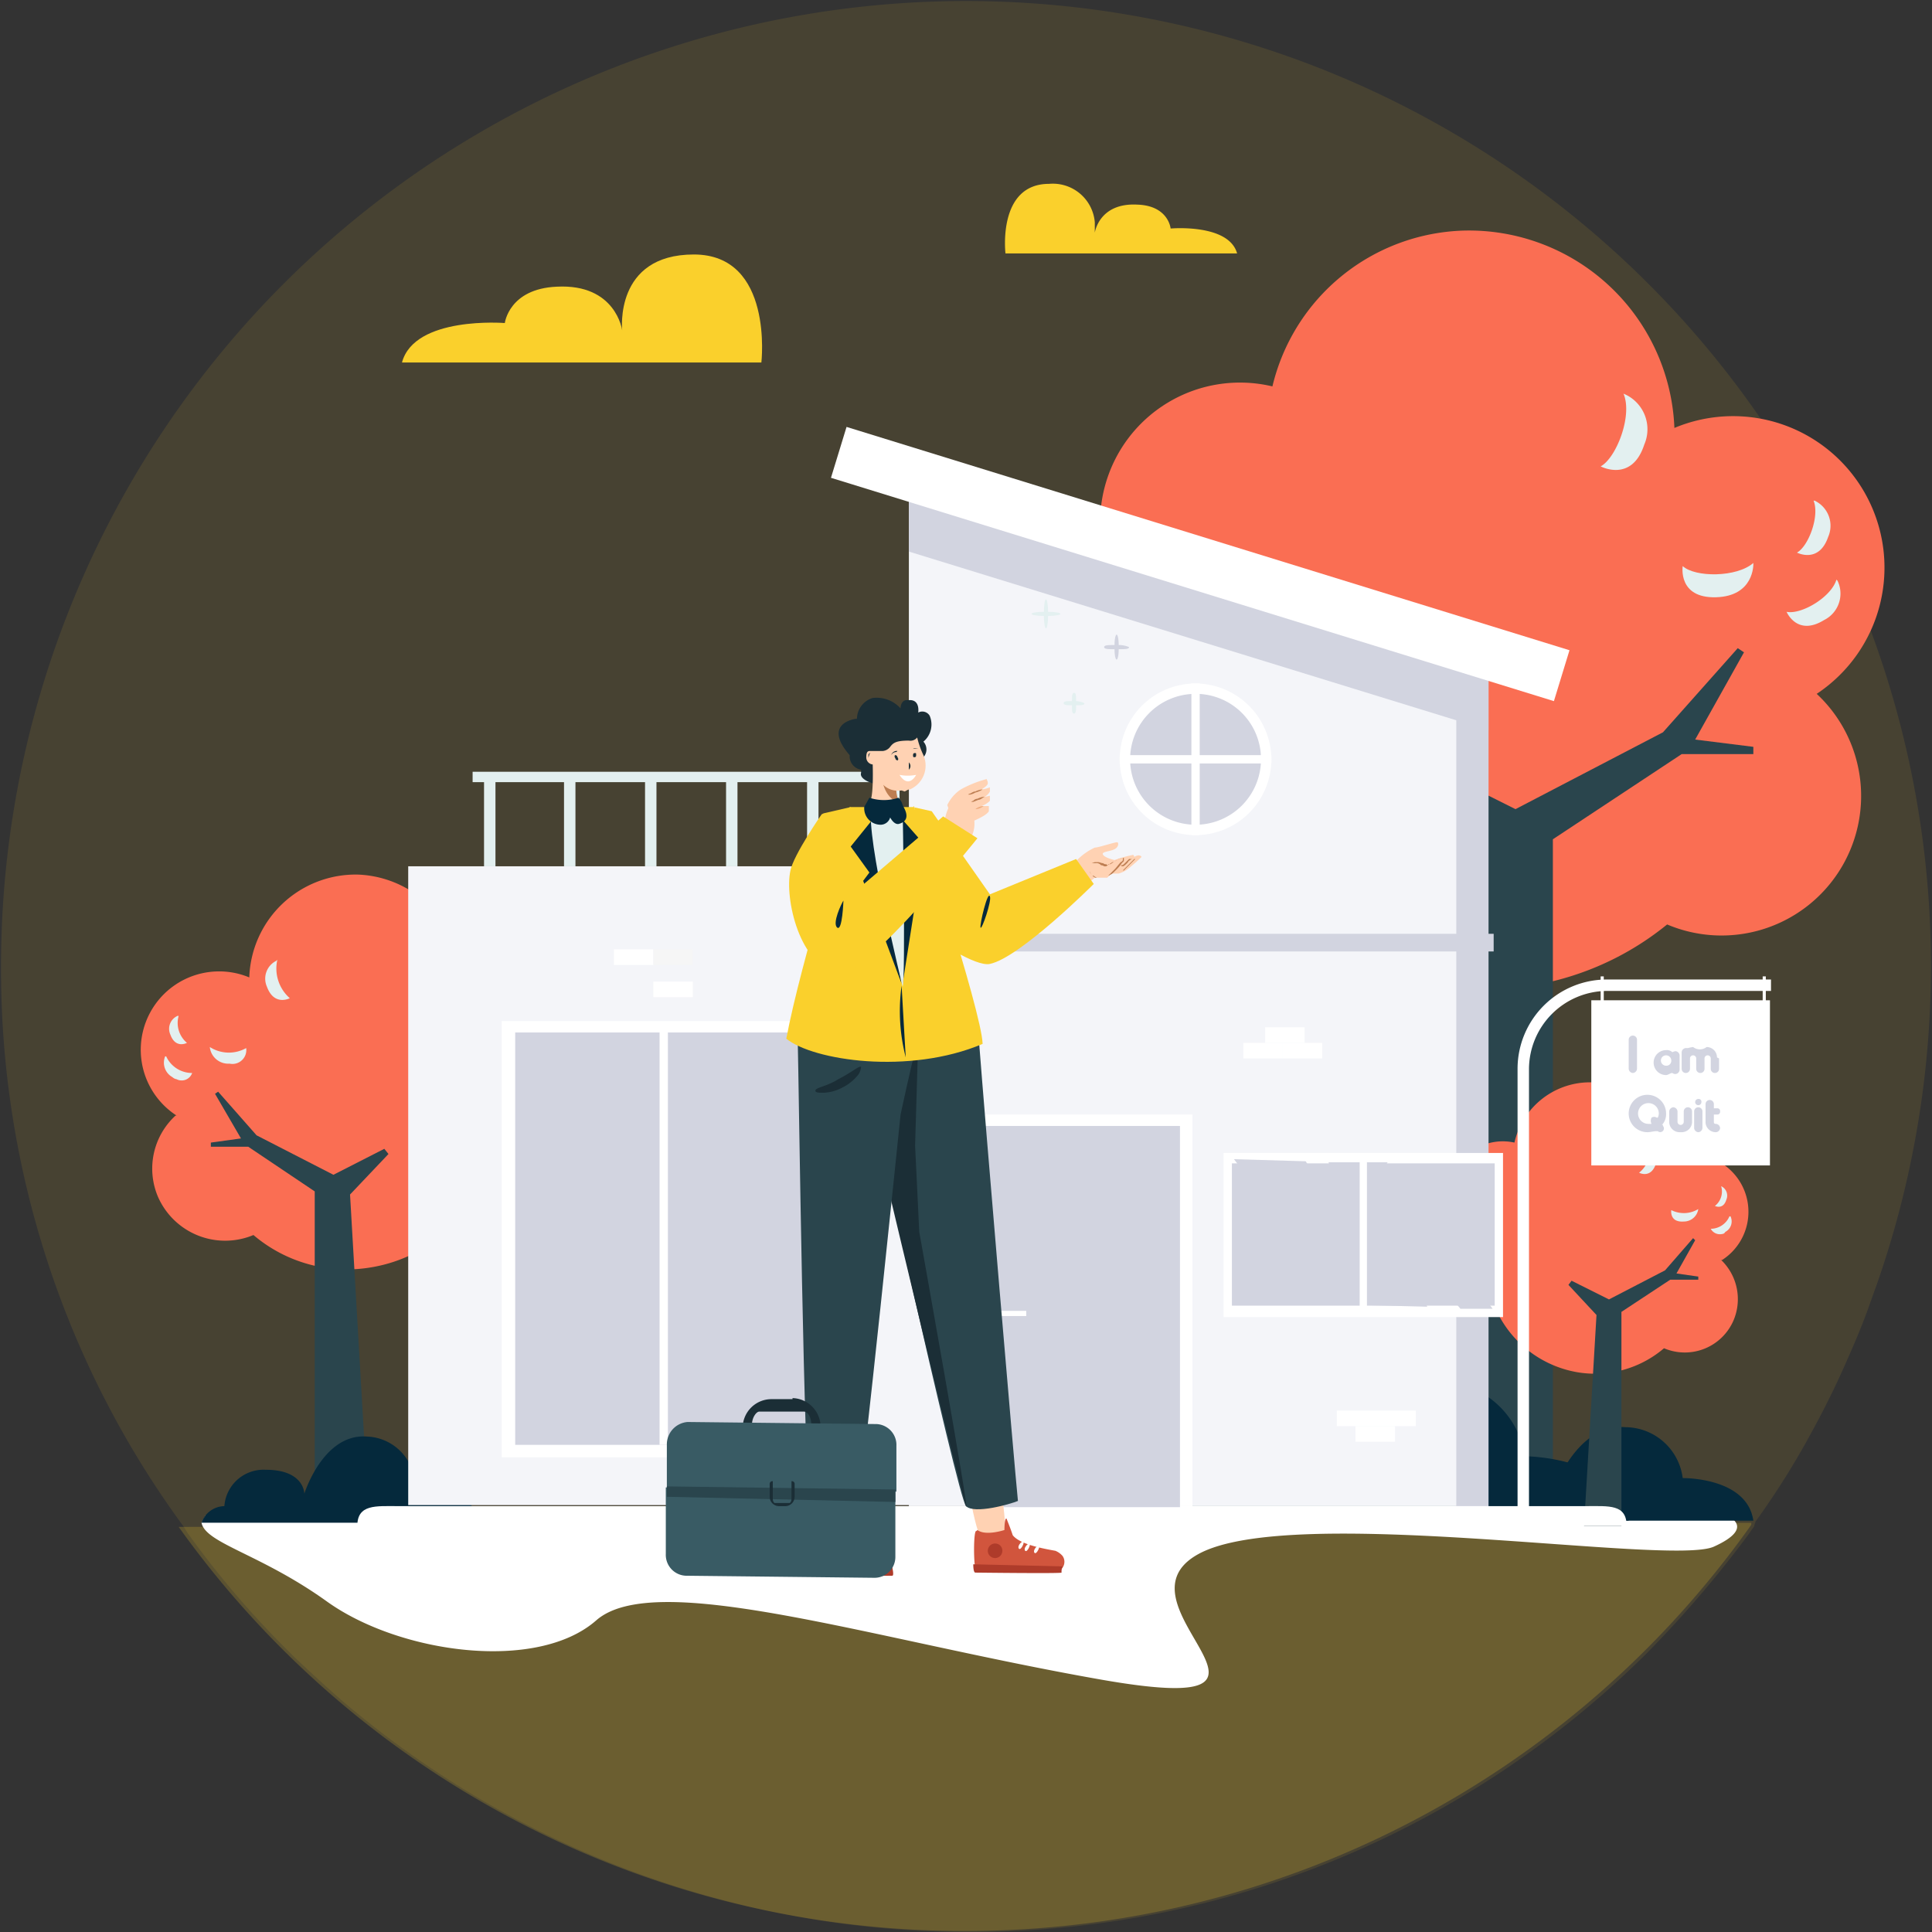 <svg xmlns="http://www.w3.org/2000/svg" xmlns:xlink="http://www.w3.org/1999/xlink" width="186" height="186" viewBox="0 0 186 186">
  <rect x="0" y="0" width="186" height="186" fill="#333333" stroke="none"/>
  <defs>
    <clipPath id="clip-path">
      <rect id="Rectangle_11" data-name="Rectangle 11" width="186" height="186" fill="none"/>
    </clipPath>
    <linearGradient id="linear-gradient" x1="-136.419" y1="6.397" x2="-136.29" y2="6.408" gradientUnits="objectBoundingBox">
      <stop offset="0" stop-color="#f4f5f9"/>
      <stop offset="1" stop-color="#d2d4e0"/>
    </linearGradient>
    <linearGradient id="linear-gradient-2" x1="-8.925" y1="21.116" x2="-8.907" y2="21.116" xlink:href="#linear-gradient"/>
    <linearGradient id="linear-gradient-3" x1="-20.557" y1="33.796" x2="-20.518" y2="33.796" xlink:href="#linear-gradient"/>
    <linearGradient id="linear-gradient-4" x1="-20.867" y1="32.333" x2="-20.867" y2="32.243" xlink:href="#linear-gradient"/>
    <linearGradient id="linear-gradient-5" x1="-15.784" y1="12.484" x2="-15.749" y2="12.484" xlink:href="#linear-gradient"/>
    <linearGradient id="linear-gradient-6" x1="-8.694" y1="157.647" x2="-8.677" y2="157.647" xlink:href="#linear-gradient"/>
    <linearGradient id="linear-gradient-7" x1="-39.135" y1="40.151" x2="-39.103" y2="40.04" xlink:href="#linear-gradient"/>
    <linearGradient id="linear-gradient-8" x1="-25.42" y1="13.234" x2="-25.368" y2="13.234" xlink:href="#linear-gradient"/>
    <linearGradient id="linear-gradient-9" x1="-147.625" y1="155.958" x2="-147.209" y2="155.958" xlink:href="#linear-gradient"/>
    <linearGradient id="linear-gradient-10" x1="-126.097" y1="168.236" x2="-125.774" y2="168.236" gradientUnits="objectBoundingBox">
      <stop offset="0" stop-color="#edac80"/>
      <stop offset="0.3" stop-color="#e6a579"/>
      <stop offset="0.7" stop-color="#d39367"/>
      <stop offset="1" stop-color="#bd7e52"/>
    </linearGradient>
    <linearGradient id="linear-gradient-11" x1="-187.715" y1="173.647" x2="-186.287" y2="173.647" xlink:href="#linear-gradient-10"/>
    <linearGradient id="linear-gradient-12" x1="-167.901" y1="231.818" x2="-167.401" y2="231.818" xlink:href="#linear-gradient-10"/>
    <linearGradient id="linear-gradient-13" x1="-155.176" y1="145.8" x2="-154.588" y2="145.8" xlink:href="#linear-gradient-10"/>
    <linearGradient id="linear-gradient-14" x1="-141.643" y1="-360.4" x2="-140.929" y2="-360.4" xlink:href="#linear-gradient-10"/>
    <linearGradient id="linear-gradient-15" x1="-142.462" y1="-508" x2="-141.693" y2="-508" xlink:href="#linear-gradient-10"/>
    <linearGradient id="linear-gradient-16" x1="45.875" y1="-2995.636" x2="47.125" y2="-2995.636" xlink:href="#linear-gradient-10"/>
    <linearGradient id="linear-gradient-17" x1="-22" y1="107.472" x2="-11" y2="106.694" xlink:href="#linear-gradient"/>
    <linearGradient id="linear-gradient-18" x1="-162.16" y1="138.875" x2="-161.08" y2="137.167" xlink:href="#linear-gradient"/>
    <linearGradient id="linear-gradient-19" x1="-127.306" y1="132.72" x2="-126.779" y2="131.04" xlink:href="#linear-gradient"/>
    <linearGradient id="linear-gradient-20" x1="-127.25" y1="106.778" x2="-126.722" y2="106" xlink:href="#linear-gradient"/>
    <linearGradient id="linear-gradient-21" x1="-173.183" y1="136.875" x2="-171.729" y2="135.125" xlink:href="#linear-gradient"/>
    <linearGradient id="linear-gradient-22" x1="-45.626" y1="115.5" x2="-34.876" y2="114.5" xlink:href="#linear-gradient"/>
    <linearGradient id="linear-gradient-23" x1="-210.572" y1="118.871" x2="-207.287" y2="117.838" xlink:href="#linear-gradient"/>
  </defs>
  <g id="logout_illustrator" clip-path="url(#clip-path)">
    <g id="logout_illustrator-2">
      <g id="Logout">
        <path id="Path_14967" d="M185.9,93h0a92.929,92.929,0,0,1-5.3,30.9c-.3.8-.6,1.7-.9,2.5-.7,1.9-1.5,3.7-2.3,5.5q-1.35,3-3,6a77.308,77.308,0,0,1-5.4,8.6h0a1.007,1.007,0,0,1-.1.3h0v.1c-.1.2-.3.4-.4.6a108.091,108.091,0,0,1-9.8,11.5l-.6.6h0A92.392,92.392,0,0,1,93.3,186h0a92.931,92.931,0,0,1-60.4-22.3c-1.5-1.3-3-2.7-4.5-4.1h0l-.6-.6A88.945,88.945,0,0,1,18,147.5c-.1-.2-.2-.3-.3-.5h0A90.578,90.578,0,0,1,.1,93h0A92.909,92.909,0,0,1,93,.1h0A92.909,92.909,0,0,1,185.9,93Z" fill="#fad02c" opacity="0.1"/>
        <path id="Path_14968" d="M168.7,146.6h-.1v.2a92.641,92.641,0,0,1-75.8,39.1h0A92.892,92.892,0,0,1,17.2,147l151.5-.4h0Z" fill="#fad02c" opacity="0.2"/>
        <g id="illustrator">
          <g id="illustrator-2">
            <path id="Path_14969" d="M19.8,145.9H166.2s3,1.1-1.2,3-40.6-4.2-49.6.7,12.8,16-9.4,12.1S63.1,151,57.4,156s-18.9,3.2-25.9-1.8c-6.4-4.6-11.7-5.6-12.1-7.6h0a7.763,7.763,0,0,1,.4-.7h0Z" fill="#fff"/>
            <g id="tree">
              <path id="Path_14970" d="M174.9,66.8a14.582,14.582,0,0,0-13.7-25.6,19.794,19.794,0,0,0-20.3-19,19.519,19.519,0,0,0-18.4,15,13.462,13.462,0,0,0-6.6,26.1,27.426,27.426,0,0,0,22.6,31.6,27.826,27.826,0,0,0,22-5.9,13.435,13.435,0,0,0,14.4-22.2Z" fill="#fa6e53"/>
              <path id="Path_14971" d="M139.8,143.8h9.7v-63l12.4-8.2h6.9v-.7l-5.6-.7,4.7-8.4-.6-.4-7.2,8.1-14.2,7.4-9.4-4.7-.8.9,7.1,7.5-3.1,62.3Z" fill="#2a454d"/>
              <path id="Path_14972" d="M156.3,37.9c.9,2.1-.7,6.2-2.2,7,0,0,3,1.6,4.2-2.1a3.7,3.7,0,0,0-2-4.9Z" fill="#e3f0f0"/>
              <path id="Path_14973" d="M174.6,48.2c.6,1.5-.5,4.4-1.6,5,0,0,2.1,1.1,3-1.5a2.674,2.674,0,0,0-1.3-3.5h0Z" fill="#e3f0f0"/>
              <path id="Path_14974" d="M176.8,55.8c-.5,1.7-3.4,3.4-4.8,3.1,0,0,1,2.4,3.6.8a2.844,2.844,0,0,0,1.3-3.8h0Z" fill="#e3f0f0"/>
              <path id="Path_14975" d="M168.8,54.2c-1.6,1.4-5.6,1.4-6.8.3,0,0-.5,3.1,3.2,3s3.6-3.2,3.6-3.2Z" fill="#e3f0f0"/>
              <path id="Path_14976" d="M138.1,146.4a3.577,3.577,0,0,1,2.2-1.1,4.446,4.446,0,0,1,4.7-4.1c4.4.1,4.4,2.7,4.4,2.7s2.2-6.9,7.1-6.5a5.6,5.6,0,0,1,5.5,4.9s6.2-.1,6.8,4.1H138.1Z" fill="#05293c"/>
              <path id="Path_14977" d="M111.4,146.4a4.2,4.2,0,0,1,3.6-2.1s.5-6.2,7-6,6.4,4.1,6.4,4.1,3.3-10,10.5-9.4a8.425,8.425,0,0,1,7.9,7.2s9.3,0,10,6.2H111.4Z" fill="#05293c"/>
              <path id="Path_14978" d="M165.8,121.3a5.517,5.517,0,0,0,1.6-7.7,5.665,5.665,0,0,0-6.8-2.1,7.558,7.558,0,0,0-7.7-7.3,7.457,7.457,0,0,0-7.1,5.8,5.224,5.224,0,0,0-6.2,3.9,5.14,5.14,0,0,0,3.6,6.1,10.585,10.585,0,0,0,8.6,12.1,10.226,10.226,0,0,0,8.4-2.3,5.105,5.105,0,0,0,6.7-2.7,5.229,5.229,0,0,0-1.2-5.8h0Z" fill="#fa6e53"/>
              <path id="Path_14979" d="M152.4,146.9h3.7V126.3l4.7-3.1h2.7v-.3l-2.1-.3,1.8-3.2-.2-.2-2.7,3.1-5.4,2.8-3.6-1.8-.3.4,2.7,2.9-1.2,20.3Z" fill="#2a454d"/>
              <path id="Path_14980" d="M158.7,110.2a2.585,2.585,0,0,1-.9,2.7s1.1.6,1.6-.8a1.506,1.506,0,0,0-.7-1.9h0Z" fill="#e3f0f0"/>
              <path id="Path_14981" d="M165.7,114.2a1.762,1.762,0,0,1-.6,1.9s.8.4,1.1-.6a.992.992,0,0,0-.5-1.3Z" fill="#e3f0f0"/>
              <path id="Path_14982" d="M166.5,117.1a1.975,1.975,0,0,1-1.8,1.2,1,1,0,0,0,1.1.5.355.355,0,0,0,.3-.2,1.136,1.136,0,0,0,.5-1.5h-.1Z" fill="#e3f0f0"/>
              <path id="Path_14983" d="M163.5,116.4a2.678,2.678,0,0,1-2.6.1s-.2,1.2,1.2,1.1a1.4,1.4,0,0,0,1.4-1.2h0Z" fill="#e3f0f0"/>
              <path id="Path_14984" d="M17,107.4a7.545,7.545,0,0,1,7-13.3,10.246,10.246,0,0,1,10.5-9.9A10.354,10.354,0,0,1,44.1,92a7.011,7.011,0,0,1,3.4,13.6A14.267,14.267,0,0,1,35.8,122a13.887,13.887,0,0,1-11.4-3.1,7.061,7.061,0,0,1-9.2-3.7,6.93,6.93,0,0,1,1.7-7.8H17Z" fill="#fa6e53"/>
              <path id="Path_14985" d="M35.3,142.7h-5v-28l-6.4-4.3H20.3V110l2.9-.4-2.5-4.3.3-.2,3.7,4.2,7.4,3.8,4.9-2.5.4.5L33.7,115l1.6,27.6Z" fill="#2a454d"/>
              <path id="Path_14986" d="M26.7,92.4a3.806,3.806,0,0,0,1.2,3.7s-1.5.8-2.2-1.1a1.916,1.916,0,0,1,.9-2.5h0Z" fill="#e3f0f0"/>
              <path id="Path_14987" d="M17.2,97.8a2.5,2.5,0,0,0,.8,2.6s-1.1.6-1.6-.8a1.356,1.356,0,0,1,.7-1.8h.1Z" fill="#e3f0f0"/>
              <path id="Path_14988" d="M16,101.7a2.738,2.738,0,0,0,2.5,1.6,1.068,1.068,0,0,1-1.5.6.758.758,0,0,1-.4-.2,1.592,1.592,0,0,1-.7-2h0Z" fill="#e3f0f0"/>
              <path id="Path_14989" d="M20.2,100.8a3.388,3.388,0,0,0,3.5.1,1.335,1.335,0,0,1-1.6,1.5,1.781,1.781,0,0,1-1.9-1.6Z" fill="#e3f0f0"/>
              <path id="Path_14990" d="M45.6,146.6H19.4a2.378,2.378,0,0,1,2.2-1.6,3.785,3.785,0,0,1,4-3.5c3.7,0,3.7,2.3,3.7,2.3s1.8-5.8,6-5.5a4.8,4.8,0,0,1,4.6,4.1s6,0,5.8,4.2h-.1Z" fill="#05293c"/>
            </g>
            <g id="stand">
              <path id="Path_14991" d="M147.2,146.4h-1.1V102.9a8.6,8.6,0,0,1,8.6-8.6h15.8v1.1H154.7a7.555,7.555,0,0,0-7.5,7.5v43.5Z" fill="#fff"/>
              <rect id="Rectangle_1548" width="0.3" height="2.8" transform="translate(154.1 94)" fill="#fff"/>
              <rect id="Rectangle_1549" width="0.3" height="2.8" transform="translate(169.7 94)" fill="#fff"/>
              <rect id="Rectangle_1550" width="17.2" height="15.9" transform="translate(153.2 96.3)" fill="#fff"/>
            </g>
            <g id="house">
              <rect id="Rectangle_1551" width="66.4" height="61.5" transform="translate(39.3 83.4)" fill="#f4f5f9"/>
              <path id="Path_14992" d="M143.3,145H87.5V44.6l55.8,17.2Z" fill="#f4f5f9"/>
              <path id="Path_14993" d="M140.2,60.8V145h3.1V61.7l-3.1-1Z" fill="url(#linear-gradient)"/>
              <path id="Path_14994" d="M143.3,61.7v8.6L87.5,53.1V44.5Z" fill="url(#linear-gradient-2)"/>
              <path id="Path_14995" d="M152.8,145H38.3c-2.1,0-3.9-.2-3.9,1.9H156.6c0-2.1-1.7-1.9-3.9-1.9Z" fill="#fff"/>
              <rect id="Rectangle_1552" width="15.8" height="26.9" transform="translate(117.8 126.8) rotate(-90)" fill="#fff"/>
              <path id="Path_14996" d="M143.9,112v13.7H118.6V112Z" fill="url(#linear-gradient-3)"/>
              <path id="Path_14997" d="M133.5,112l10.2,14h-3.1l-5.2-6.4,2,6.2-8-.2-10.6-14,6.9.2,4.7,7-2.5-6.9h5.7Z" fill="url(#linear-gradient-4)"/>
              <path id="Path_14998" d="M131.6,111.2v15.2h-.7V111.2Z" fill="#fff"/>
              <path id="Path_14999" d="M79.5,140.3H48.3v-42H79.5Z" fill="#fff"/>
              <rect id="Rectangle_1553" width="28.7" height="39.7" transform="translate(49.6 99.4)" fill="url(#linear-gradient-5)"/>
              <path id="Path_15000" d="M64.3,139.1h-.8V98.5h.8Z" fill="#fff"/>
              <path id="Path_15001" d="M62.9,94.5h3.8V96H62.9V94.5Z" fill="#fff"/>
              <rect id="Rectangle_1554" width="1.5" height="3.8" transform="translate(59.1 92.9) rotate(-90)" fill="#fff"/>
              <path id="Path_15002" d="M62.9,91.4h3.8v1.5H62.9V91.4Z" fill="#f6f6f6"/>
              <rect id="Rectangle_1555" width="3.8" height="1.5" transform="translate(130.5 137.3)" fill="#fff"/>
              <rect id="Rectangle_1556" width="3.8" height="1.5" transform="translate(128.7 135.8)" fill="#fff"/>
              <path id="Path_15003" d="M132.5,135.8h3.8v1.5h-3.8Z" fill="#fff"/>
              <rect id="Rectangle_1557" width="3.8" height="1.5" transform="translate(121.8 98.9)" fill="#fff"/>
              <rect id="Rectangle_1558" width="3.8" height="1.5" transform="translate(123.5 100.4)" fill="#fff"/>
              <rect id="Rectangle_1559" width="3.8" height="1.5" transform="translate(119.7 100.4)" fill="#fff"/>
              <rect id="Rectangle_1560" width="57.2" height="1.7" transform="translate(86.6 89.9)" fill="url(#linear-gradient-6)"/>
              <path id="Path_15004" d="M47.7,83.4H46.6V74.8h1.1Z" fill="#e3f0f0"/>
              <rect id="Rectangle_1561" width="1.1" height="8.6" transform="translate(54.3 74.8)" fill="#e3f0f0"/>
              <rect id="Rectangle_1562" width="1.1" height="8.6" transform="translate(62.1 74.8)" fill="#e3f0f0"/>
              <rect id="Rectangle_1563" width="1.1" height="8.6" transform="translate(69.9 74.8)" fill="#e3f0f0"/>
              <rect id="Rectangle_1564" width="1.1" height="8.6" transform="translate(77.7 74.8)" fill="#e3f0f0"/>
              <rect id="Rectangle_1565" width="1.1" height="8.6" transform="translate(85.4 74.8)" fill="#e1d7db"/>
              <path id="Path_15005" d="M86.6,79.4l-1.1-3.3V74.8h1.1v4.6Z" fill="#e3f0f0"/>
              <path id="Path_15006" d="M87.8,75.3H45.5v-1H87.8Z" fill="#e3f0f0"/>
              <path id="Path_15007" d="M149.6,67.5,80,46l1.5-4.9,69.6,21.5Z" fill="#fff"/>
              <path id="Path_15008" d="M122.4,73.1a7.3,7.3,0,1,1-7.3-7.3,7.341,7.341,0,0,1,7.3,7.3Z" fill="#fff"/>
              <path id="Path_15009" d="M121.4,73.1a6.3,6.3,0,1,1-6.3-6.3h0a6.274,6.274,0,0,1,6.3,6.3Z" fill="url(#linear-gradient-7)"/>
              <rect id="Rectangle_1566" width="0.8" height="14.6" transform="translate(114.7 65.8)" fill="#fff"/>
              <path id="Path_15010" d="M122.4,72.7v.8H107.8v-.8Z" fill="#fff"/>
              <rect id="Rectangle_1567" width="21.6" height="37.7" transform="translate(93.2 107.3)" fill="#fff"/>
              <rect id="Rectangle_1568" width="19.3" height="36.7" transform="translate(94.3 108.4)" fill="url(#linear-gradient-8)"/>
              <path id="Path_15011" d="M98.8,126.7H95.5v-.5h3.3Z" fill="#fff"/>
            </g>
            <g id="stars">
              <path id="Path_15012" d="M104.4,67.7a2.069,2.069,0,0,0-.8-.2c0-.5,0-.8-.2-.8s-.2.4-.2.8c-.5,0-.8,0-.8.2s.4.2.8.2c0,.5,0,.8.2.8s.2-.4.2-.8C104.1,67.9,104.4,67.9,104.4,67.7Z" fill="#e3f0f0"/>
              <path id="Path_15013" d="M102.1,59.1c0-.1-.5-.2-1.2-.2,0-.7-.1-1.2-.2-1.2s-.2.5-.2,1.2c-.7,0-1.2.1-1.2.2s.5.2,1.2.2c0,.7.1,1.2.2,1.2s.2-.5.2-1.2C101.6,59.3,102.1,59.2,102.1,59.1Z" fill="#e3f0f0"/>
              <path id="Path_15014" d="M108.7,62.3a2.427,2.427,0,0,0-1-.2c0-.6-.1-1-.2-1s-.2.4-.2,1c-.6,0-1,0-1,.2s.4.2,1,.2c0,.6.1,1,.2,1s.2-.4.2-1C108.3,62.5,108.7,62.5,108.7,62.3Z" fill="url(#linear-gradient-9)"/>
            </g>
            <path id="Path_15015" d="M38.8,34.9H73.3s1.2-10.4-6.5-10.4-6.9,7.3-6.9,7.3-.6-4.5-6.3-4.2c-4.6.2-5,3.5-5,3.5s-8.7-.7-9.9,3.8Z" fill="#fad02c"/>
            <path id="Path_15016" d="M119,24.4H96.8s-.8-6.7,4.2-6.7a4.053,4.053,0,0,1,4.4,3.7v1s.4-2.9,4.1-2.7c3,.1,3.2,2.3,3.2,2.3s5.6-.5,6.4,2.4h0Z" fill="#fad02c"/>
            <g id="man">
              <g id="Foot">
                <path id="Path_15017" d="M93.5,144.6c0,.2.6,3.2,1,3.5s2.2-.1,2.3-.5c0-1.2-.2-2.4-.3-3.6l-3,.7Z" fill="#ffd2b3"/>
                <path id="Path_15018" d="M94,147.4c-.3-.2-.3,3.7,0,3.8s7.4.3,8,0a.984.984,0,0,0,.3-1.4,1.794,1.794,0,0,0-.7-.5c-1.1-.2-3.4-.6-4.1-1.5-.2-.6-.4-1.1-.6-1.6-.2-.1-.2,1.1-.2,1.1s-1.8.6-2.6,0h0Z" fill="#d1553d"/>
                <path id="Path_15019" d="M93.7,150.6c0,.1,0,.8.2.8s8.2.1,8.3,0a1.268,1.268,0,0,1,.1-.6l-8.6-.2Z" fill="#ae3b2a"/>
                <path id="Path_15020" d="M98.1,149.1c-.2-.2.2-.7.4-.7S98.3,149.3,98.1,149.1Z" fill="#fff"/>
                <path id="Path_15021" d="M98.7,149.3c-.2-.2.2-.7.4-.7S98.9,149.5,98.7,149.3Z" fill="#fff"/>
                <path id="Path_15022" d="M99.6,149.5c-.2-.2.2-.7.4-.7S99.8,149.7,99.6,149.5Z" fill="#fff"/>
                <path id="Path_15023" d="M96.5,149.3a.7.7,0,1,1-.7-.7.684.684,0,0,1,.7.7Z" fill="#ae3b2a"/>
              </g>
              <g id="Leg">
                <path id="Path_15024" d="M94.2,99.6c.7,9.1,3.4,40.9,3.8,44.9-.7.3-4.2,1.3-5,.5S83,102.5,82.4,99.7H94.2Z" fill="#2a454d"/>
                <path id="Path_15025" d="M88.4,100.1l-.3,10.2.4,8.3s5,27.9,4.5,26.4c-2.3-8.4-10.5-43.4-11-45.3l6.3.5h0Z" fill="#1b2e36"/>
              </g>
              <g id="Foot-2">
                <path id="Path_15026" d="M79.9,147.1c-1,0-1.9,0-1.9.4a23.6,23.6,0,0,0,.2,3.9c.2.1,6.8,0,7.4,0s.4-2.3-1.6-2.3l-2.4-2H79.9v0Z" fill="#d1553d"/>
                <path id="Path_15027" d="M78.1,150.9s2.8.1,4.4.1a3.2,3.2,0,0,1,1.9-.5,2.026,2.026,0,0,1,1.5.4s.2.8,0,.8-7.5.1-7.6,0c-.2-.2-.2-.8-.2-.8Z" fill="#ae3b2a"/>
                <path id="Path_15028" d="M78.1,143.7c0,.2.2,3.2.2,4,.4.4,2.7.5,2.9.1,0-.7.3-4.1.3-4.1Z" fill="#ffd2b3"/>
                <path id="Path_15029" d="M79.2,148.2c-.2-.2-.3-1.6.3-2s1.6-.4,1.8,0a6.529,6.529,0,0,1,.5,2c0,.3-2.2.7-2.7,0h0Z" fill="#d1553d"/>
                <path id="Path_15030" d="M81,150.2a3.906,3.906,0,0,1,3.1-1,2.161,2.161,0,0,0-2.2-.1C80.8,149.5,81,150.2,81,150.2Z" fill="#ae3b2a"/>
                <ellipse id="Ellipse_246" cx="0.5" cy="0.7" rx="0.5" ry="0.7" transform="translate(78.3 148.5)" fill="#ae3b2a"/>
                <path id="Path_15031" d="M81.3,148.8c.3-.2,1.7-.2,1.4-.4s-1.4,0-1.4.3v.1Z" fill="#fff"/>
                <path id="Path_15032" d="M80.9,148.4c.3-.2,1.7-.2,1.4-.4s-1.4,0-1.4.3v.1Z" fill="#fff"/>
                <path id="Path_15033" d="M80.5,147.9c.3-.2,1.7-.2,1.4-.4s-1.4,0-1.4.3v.1Z" fill="#fff"/>
              </g>
              <g id="Leg-2">
                <path id="Path_15034" d="M88.2,100.8c-.4,1.4-1.5,6.5-1.5,6.5s-3.8,37.1-4.1,37.4c-.4.5-2.9.8-4.6,0-.6-1.4-1.1-40.6-1.2-44.6l11.4.7h0Z" fill="#2a454d"/>
              </g>
              <g id="Line">
                <path id="Path_15035" d="M78.5,105c0-.3,1.1-.4,2.2-1.1,1.2-.6,2-1.3,2.2-1.2a1.463,1.463,0,0,1-.3.8,4.428,4.428,0,0,1-1.5,1.2,4.075,4.075,0,0,1-1.8.5c-.5,0-.8,0-.8-.2h0Z" fill="#1b2e36"/>
              </g>
              <path id="Path_15036" d="M103.8,82.7a5.715,5.715,0,0,1,1.6-1.1c.4,0,2.1-.6,2.2-.5s.1.5-.4.7-1.2.2-1,.5,1.1.5,1.1.5a12.09,12.09,0,0,1,1.8-.5.349.349,0,0,1,.1.2c.3-.2.6-.2.7,0,0,0-.5.5-1,.9a2.925,2.925,0,0,1-1.2.7H107l-.4.4h-1.2l-1,.8-1.4-2,.7-.5h0Z" fill="#ffd2b3"/>
              <path id="Path_15037" d="M105.1,83.1h.4a.551.551,0,0,1,.5.2.494.494,0,0,1,.3.1h.2l.3-.2.3-.2c.2,0,.4-.2.6-.3a.494.494,0,0,0,.3-.1h.1v.2s0,.1-.2.2c-.2.2-.4.5-.6.7l-.4.4-.2.2a.31.31,0,0,0,.2-.1c.1,0,.3-.2.5-.4a4.349,4.349,0,0,0,.6-.7l.2-.2v-.3h-.1a.494.494,0,0,0-.3.1c-.2,0-.4.2-.6.3l-.3.2h-.2v.1h0a.31.31,0,0,1-.2-.1.367.367,0,0,1-.3-.1c-.2,0-.3-.1-.5-.1h-.3Z" fill="url(#linear-gradient-10)"/>
              <path id="Path_15038" d="M105.5,84.5h0a.31.31,0,0,1-.2-.1h0a.1.1,0,0,1-.1-.1,1.381,1.381,0,0,1-.3-.4v-.2h0v.2c0,.1.2.3.3.4a.31.31,0,0,1,.2.1h0l.2.1h0Z" fill="url(#linear-gradient-11)"/>
              <path id="Path_15039" d="M107.9,83.3h.1c.1,0,.2-.1.3-.2l.2-.2.2-.2h.5l-.2.2-.6.6-.3.3h.1l.3-.3.6-.6.2-.2h-.2a.367.367,0,0,0-.3.1s-.2.1-.2.2l-.2.2s-.2.2-.3.2H108Z" fill="url(#linear-gradient-12)"/>
              <path id="Path_15040" d="M87.9,77.7l1.8.4,5.6,8,8.3-3.4,1.7,2.4s-7.1,7.1-10,7.7c-1.4.3-5.3-2.4-5.3-2.4L88,77.6h0Z" fill="#fad02c"/>
              <path id="Path_15041" d="M95.3,86.3c-.2-.6-1,2.7-.9,3S95.5,86.7,95.3,86.3Z" fill="#05293c"/>
              <path id="Path_15042" d="M87.9,77.7H81.8S77.1,92.5,75.7,100c2.6,2.1,11.8,3.5,18.9.5C94.5,97.3,88,77.7,88,77.7Z" fill="#fad02c"/>
              <path id="Path_15043" d="M84,78.8l2.8,15.9-3.7-9.9.6-.8-1.8-2.5L84,78.9Z" fill="#05293c"/>
              <path id="Path_15044" d="M86.7,78.6l.2,16.1,1.6-10.2-.9-1,1.3-2.3-2.2-2.5Z" fill="#05293c"/>
              <path id="Path_15045" d="M83.9,77.8h3s.3,16.1,0,17.2c0,0-3.6-14.6-3-17.2Z" fill="#e3f0f0"/>
              <g id="head">
                <path id="Path_15046" d="M82.5,69.2a2.131,2.131,0,0,1,1.5-2,3.092,3.092,0,0,1,2.7,1c0-.4.2-.8.6-.8h.3c1,0,.8,1.2.8,1.2a.829.829,0,0,1,1.1.3h0a2.147,2.147,0,0,1-.6,2.5,1.116,1.116,0,0,1-.1,1.6,1.136,1.136,0,0,1-.8.3,1.1,1.1,0,0,1-1.3,1h-.2a2.1,2.1,0,0,1-.4,1.1c-.6.6-3.5-.1-3.2-1v-.3a1.3,1.3,0,0,1-1.1-1.3v-.1c-2.7-3.1.6-3.5.6-3.5h0Z" fill="#1b2e36"/>
                <path id="Path_15047" d="M83.4,71.4c-.7.4-.3,3.1.9,3.2a8.805,8.805,0,0,0,1.1-2.4s-1.5-1.1-2-.9h0Z" fill="#1b2e36"/>
                <path id="Path_15048" d="M83.9,73.1l2.3,1.5a7.433,7.433,0,0,0,.3,2.6.758.758,0,0,1,0,1,1.439,1.439,0,0,0-.3.2c-1.1.4-1.9-.2-2.6-1.1.6,0,.4-4.2.4-4.2Z" fill="#ffd2b3"/>
                <path id="Path_15049" d="M86.6,77.3c-1.6-.5-1.7-2.5-1.7-2.5l1.4.9a3.049,3.049,0,0,0,.3,1.6h0Z" fill="url(#linear-gradient-13)"/>
                <path id="Path_15050" d="M88.5,70.2a4.3,4.3,0,0,1,0,1.6c-.2.9-1.1-1.3-1.1-1.3l1.1-.3h0Z" fill="#1b2e36"/>
                <path id="Path_15051" d="M86.8,76.1c-1.4.2-2.4-.8-2.7-2.5a.684.684,0,0,1-.7-.7h0c0-.6.2-.6.4-.6H85a1.012,1.012,0,0,0,.7-.4c.3-.4.6-.6,1.8-.6a.829.829,0,0,0,.8-.3,8.51,8.51,0,0,0,.6,1.7A2.5,2.5,0,0,1,87.6,76c-.2,0-.3.1-.5.2h0Z" fill="#ffd2b3"/>
                <path id="Path_15052" d="M86.4,72.3h0a.548.548,0,0,0-.6.4h0a.55.55,0,0,1,.5-.3h0Z" fill="#1b2e36"/>
                <path id="Path_15053" d="M87.5,74.1h0a.483.483,0,0,0,0-.7h0V74h0Z" fill="#1b2e36"/>
                <path id="Path_15054" d="M83.7,72.6h0c0,.1-.1.3-.1.4h0v-.3h0a.215.215,0,0,1,.2-.2h0Z" fill="#1b2e36"/>
                <path id="Path_15055" d="M86.2,73a.215.215,0,0,0,.2.2c.1,0,.1-.2,0-.3a.215.215,0,0,0-.2-.2C86.1,72.7,86.1,72.9,86.2,73Z" fill="#1b2e36"/>
                <path id="Path_15056" d="M88.4,72.1h0a.446.446,0,0,0-.5,0h0c.1,0,.3-.1.5,0Z" fill="#1b2e36"/>
                <path id="Path_15057" d="M87.9,72.7c0,.1,0,.2.1.2s.2,0,.2-.2,0-.2-.1-.2S87.9,72.5,87.9,72.7Z" fill="#1b2e36"/>
                <path id="Path_15058" d="M86.6,74.6a4.3,4.3,0,0,0,1.6,0S87.5,76,86.6,74.6Z" fill="#fff"/>
              </g>
              <path id="Path_15059" d="M83.2,77.7l.5-.9a4.468,4.468,0,0,0,2.8,0,1.612,1.612,0,0,1,.4.7c0,.1,1,1.4-.3,1.8-.5.2-.9-.6-.9-.6a.961.961,0,0,1-.9.7,1.58,1.58,0,0,1-1.6-1.6h0Z" fill="#05293c"/>
              <path id="Path_15060" d="M86.8,94.9s.4,7,.4,6.9A17.778,17.778,0,0,1,86.8,94.9Z" fill="#05293c"/>
              <g id="Hand">
                <path id="Path_15061" d="M91.2,77.5A3.738,3.738,0,0,1,92.5,76,10.886,10.886,0,0,1,95,75c0,.1.1.2.1.4s-.3.4-.6.6a2.913,2.913,0,0,0,.8-.2v.4a1.205,1.205,0,0,1-.5.5,2.034,2.034,0,0,0,.5-.1v.5a2.177,2.177,0,0,1-.8.5h.7v.5c-.2.4-1.4.9-1.4.9a2.855,2.855,0,0,1-.8,2.3,19.581,19.581,0,0,1-2.1-1.8,4.711,4.711,0,0,1,.4-1.7h0Z" fill="#ffd2b3"/>
                <path id="Path_15062" d="M93.2,76.5h.2a1.689,1.689,0,0,0,.5-.2,2.117,2.117,0,0,0,.7-.3,1.854,1.854,0,0,0-.7.2c-.2,0-.3.1-.5.2a.349.349,0,0,0-.2.1h0Z" fill="url(#linear-gradient-14)"/>
                <path id="Path_15063" d="M93.5,77.2h.2l.5-.2c.2,0,.4-.2.6-.3a1.854,1.854,0,0,0-.7.2.52.52,0,0,0-.4.2.349.349,0,0,0-.2.1h0Z" fill="url(#linear-gradient-15)"/>
                <path id="Path_15064" d="M93.9,77.9a1.33,1.33,0,0,0,.8-.3A1.33,1.33,0,0,0,93.9,77.9Z" fill="url(#linear-gradient-16)"/>
              </g>
              <path id="Path_15065" d="M79.1,78.4s-2.7,3.9-3,5.4c-.6,2.7.9,9.3,4.7,9.9,2.6.4,13.3-13,13.3-13l-3.3-2.1-9.5,8.1.6-9-2.6.6h0Z" fill="#fad02c"/>
              <path id="Path_15066" d="M81.2,86.7c-.2.3-1.1,2.2-.6,2.6S81.2,86.7,81.2,86.7Z" fill="#05293c"/>
            </g>
            <g id="bag">
              <path id="Path_15067" d="M76.3,134.7h-2a2.775,2.775,0,0,0-2.8,2.7h0v3.8a.9.9,0,0,0,.9.9h0v-5c0-.6.4-1.2.7-1.2h4.3c.4,0,.7.6.7,1.2v5h0a.9.9,0,0,0,.9-.9h0v-3.8a2.775,2.775,0,0,0-2.7-2.8h0Z" fill="#1b2e36"/>
              <path id="Path_15068" d="M86.3,139.2v4.4l-22.1-.2V139a2.165,2.165,0,0,1,2-2.1l18.2.2a2.011,2.011,0,0,1,1.9,2.1h0Z" fill="#395b64"/>
              <path id="Path_15069" d="M86.2,143.5v6.4a2.006,2.006,0,0,1-2,2L66,151.7a2.011,2.011,0,0,1-1.9-2.1v-6.4l22,.2h0Z" fill="#395b64"/>
              <path id="Path_15070" d="M86.2,144.6l-22-.5v-1l22,.3v1.1Z" fill="#2a454d"/>
              <path id="Path_15071" d="M74.9,145h.7a.9.9,0,0,0,.9-.9h0v-1.2a.265.265,0,0,0-.3-.3h0v1.7c0,.2-.1.4-.2.4H74.6c-.1,0-.2-.2-.2-.4v-1.7h0a.265.265,0,0,0-.3.3h0v1.2a.9.9,0,0,0,.9.9h0Z" fill="#1b2e36"/>
            </g>
          </g>
          <g id="board">
            <path id="Path_15072" d="M157.2,103.3a.43.43,0,0,1-.4-.4v-2.8a.4.4,0,1,1,.8,0v2.8A.43.43,0,0,1,157.2,103.3Z" fill="url(#linear-gradient-17)"/>
            <path id="Path_15073" d="M161.7,101.3V103a.43.43,0,0,1-.4.4.494.494,0,0,1-.3-.1c-.2,0-.4.2-.6.2a1.2,1.2,0,0,1,0-2.4h0a.735.735,0,0,1,.6.2,1.007,1.007,0,0,1,.3-.1.43.43,0,0,1,.4.4h0Zm-.8.8a.5.5,0,1,0-.5.5.472.472,0,0,0,.5-.5Z" fill="url(#linear-gradient-18)"/>
            <path id="Path_15074" d="M165.5,101.9v1a.4.4,0,1,1-.8,0v-1a.3.3,0,0,0-.6,0v1a.4.4,0,1,1-.8,0v-1a.3.3,0,0,0-.6,0v1a.4.4,0,1,1-.8,0h0v-1.6a.43.43,0,0,1,.4-.4h.2a4.332,4.332,0,0,1,.5-.1,1.051,1.051,0,0,0,1.3,0,1,1,0,0,1,1,1h0Z" fill="url(#linear-gradient-19)"/>
            <path id="Path_15075" d="M160.1,108.4a.354.354,0,0,1-.5.5h-.1c-.3,0-.6.1-.9.1a1.8,1.8,0,1,1,1.8-1.8,1.5,1.5,0,0,1-.4,1.1h.1v.1Zm-1.1-.2h0a.637.637,0,0,1,0-.6.446.446,0,0,1,.5,0h.1a1.034,1.034,0,0,0,.1-.4,1,1,0,1,0-1,1h.3Z" fill="url(#linear-gradient-20)"/>
            <path id="Path_15076" d="M161.7,109a1,1,0,0,1-1-1h0v-1a.43.43,0,0,1,.4-.4h0a.43.43,0,0,1,.4.4h0v1a.3.3,0,0,0,.6,0h0v-1a.4.4,0,1,1,.8,0v1a1,1,0,0,1-1,1h-.2Z" fill="url(#linear-gradient-21)"/>
            <path id="Path_15077" d="M163.5,109a.43.43,0,0,1-.4-.4V107a.4.4,0,1,1,.8,0v1.6A.43.43,0,0,1,163.5,109Zm.3-2.9a.3.3,0,1,1-.3-.3.265.265,0,0,1,.3.3Z" fill="url(#linear-gradient-22)"/>
            <path id="Path_15078" d="M165.6,108.6a.43.43,0,0,1-.4.4h0a.987.987,0,0,1-1-.9h0v-1.8a.4.4,0,1,1,.8,0v.4h.3a.265.265,0,0,1,.3.3h0a.265.265,0,0,1-.3.3H165v.7c0,.1,0,.2.2.2h0a.43.43,0,0,1,.4.4Z" fill="url(#linear-gradient-23)"/>
          </g>
        </g>
      </g>
    </g>
  </g>
</svg>

